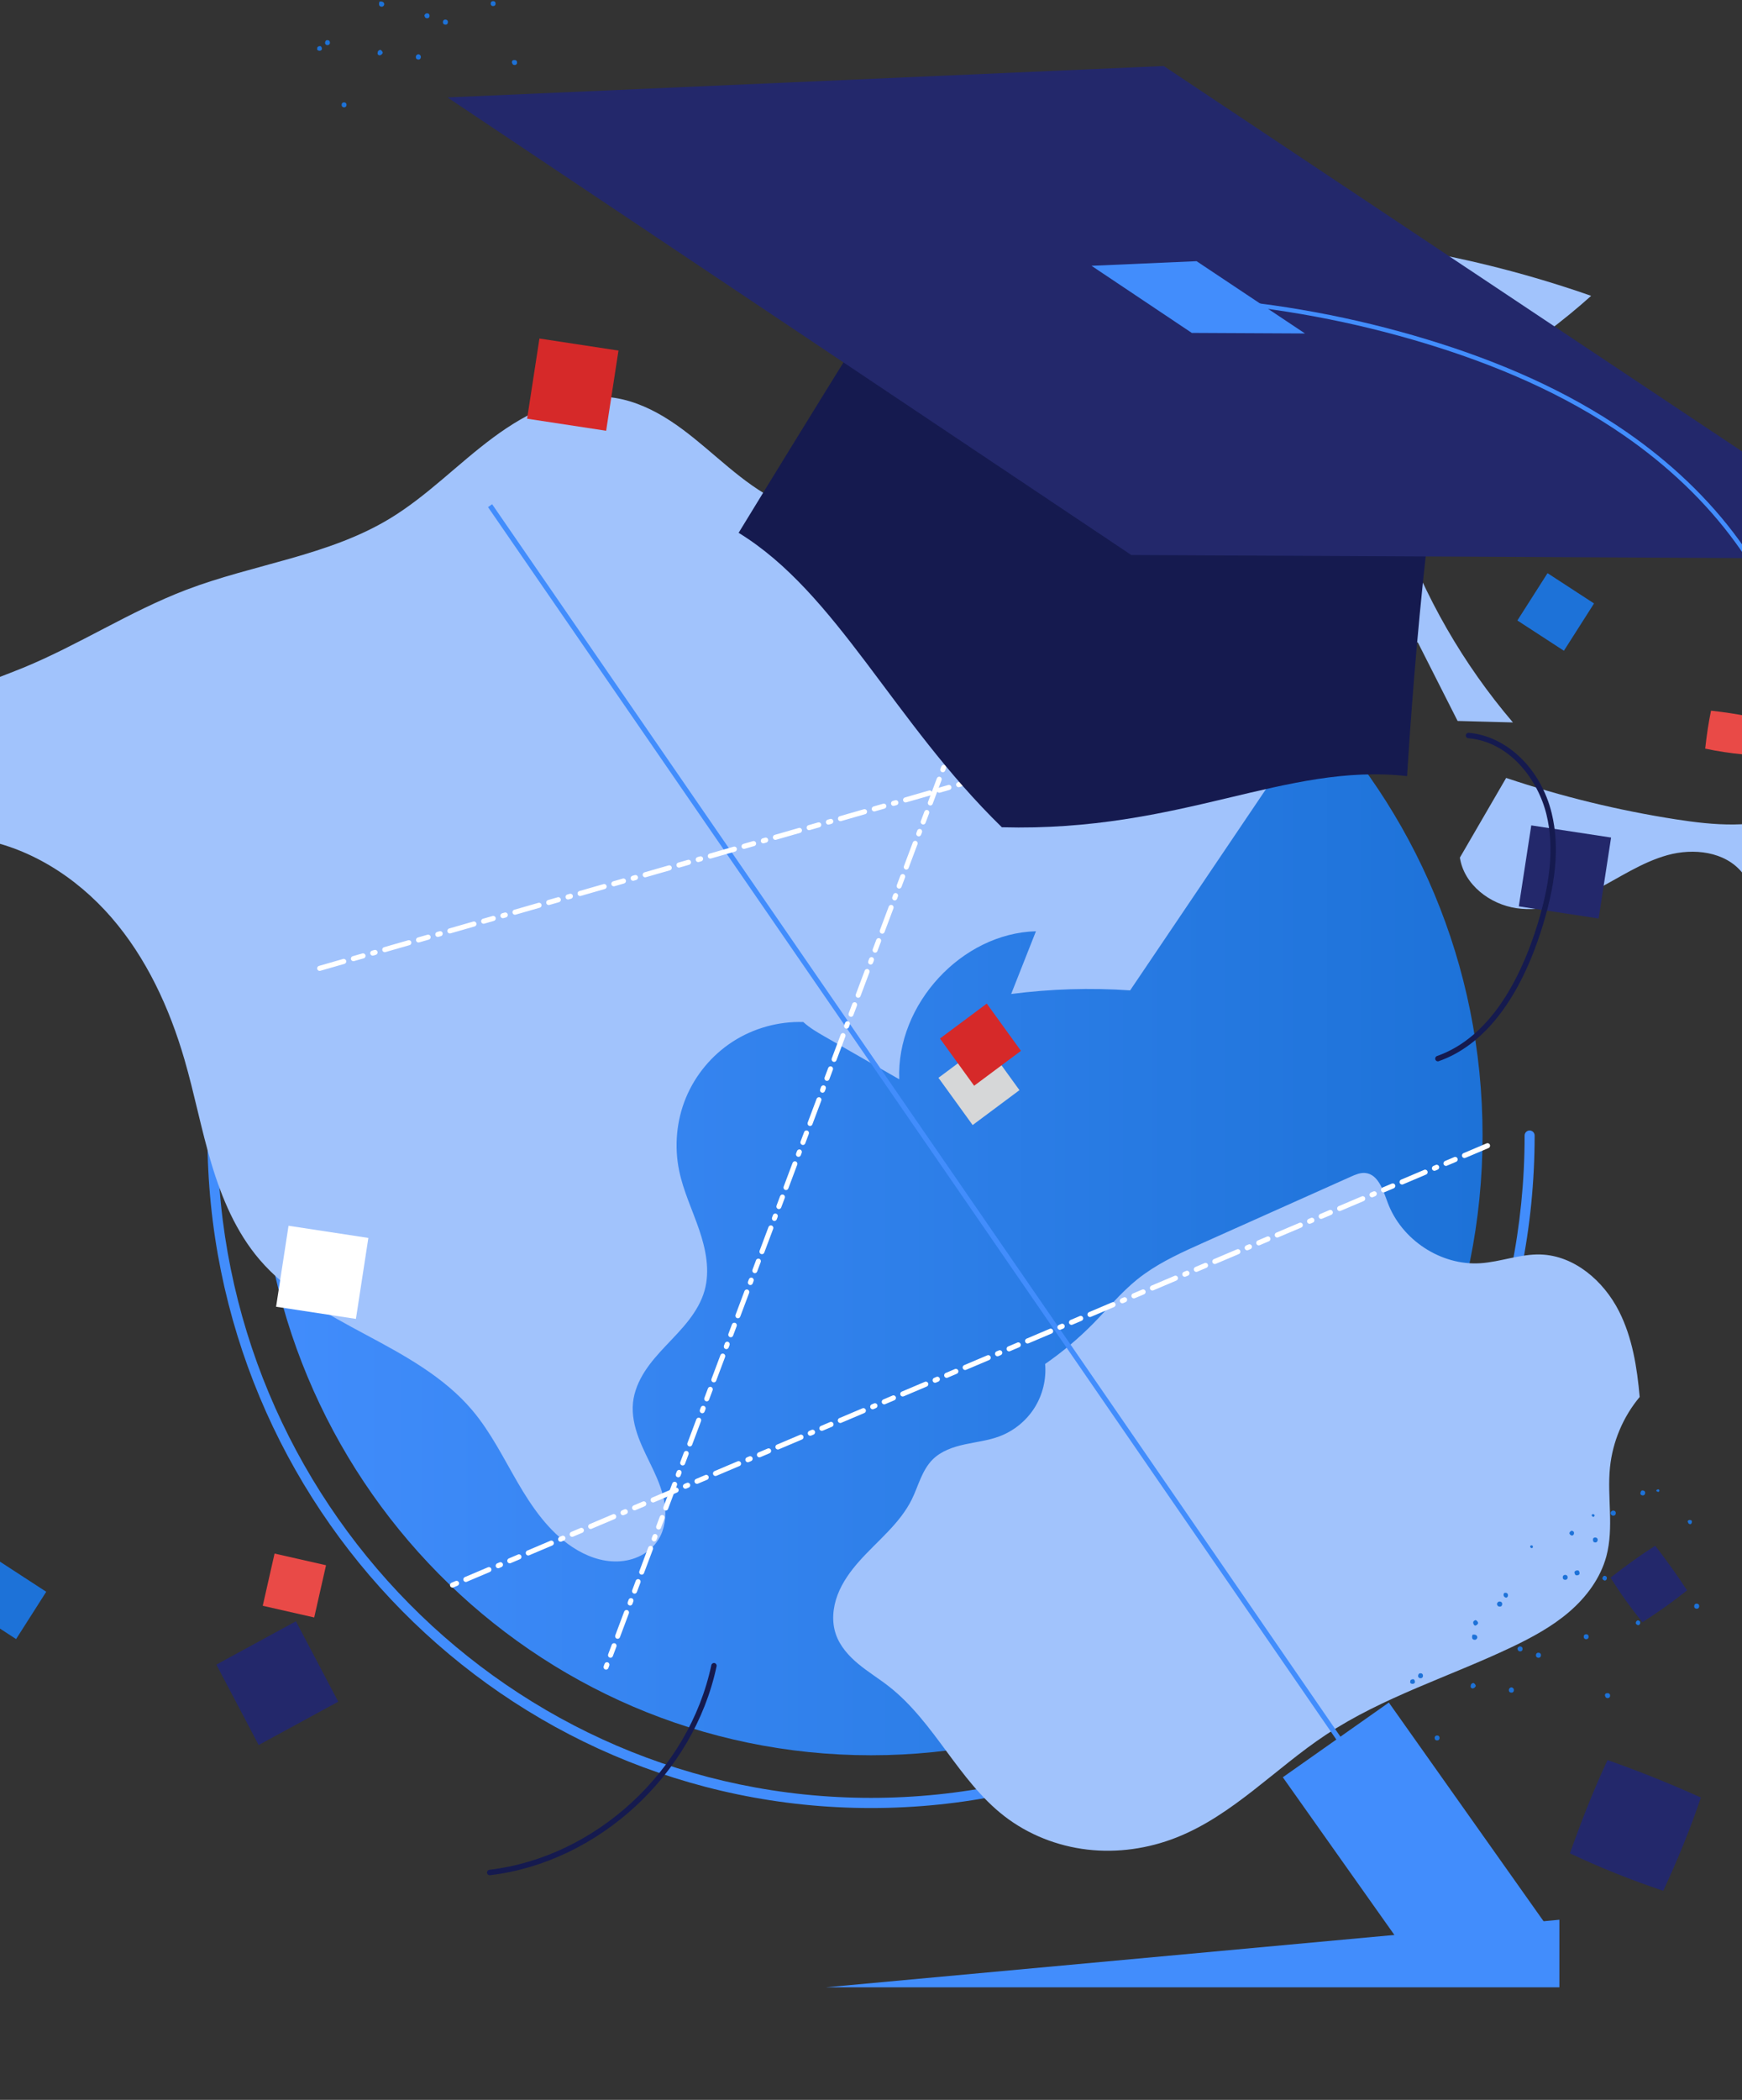 <svg width="390" height="470" viewBox="0 0 390 470" fill="none" xmlns="http://www.w3.org/2000/svg">
<rect x="0" y="0" width="390" height="470" fill="#333333" stroke="none"/>
<g clip-path="url(#clip0_110_11)">
<mask id="mask0_110_11" style="mask-type:luminance" maskUnits="userSpaceOnUse" x="-29" y="-56" width="518" height="526">
<path d="M489 -56H-29V470H489V-56Z" fill="white"/>
</mask>
<g mask="url(#mask0_110_11)">
<mask id="mask1_110_11" style="mask-type:luminance" maskUnits="userSpaceOnUse" x="-29" y="-56" width="518" height="526">
<path d="M-28.312 -55.163H488.312V469.163H-28.312V-55.163Z" fill="white"/>
</mask>
<g mask="url(#mask1_110_11)">
<path d="M195.007 392.869C270.62 392.869 331.916 330.767 331.916 254.161C331.916 177.555 270.62 115.454 195.007 115.454C119.394 115.454 58.097 177.555 58.097 254.161C58.097 330.767 119.394 392.869 195.007 392.869Z" fill="url(#paint0_linear_110_11)"/>
<path d="M195.007 404.679C113.086 404.679 46.439 337.156 46.439 254.16C46.439 199.846 75.494 149.546 122.268 122.885C122.806 122.578 123.492 122.771 123.796 123.32C124.1 123.866 123.908 124.561 123.368 124.868C77.3 151.127 48.682 200.667 48.682 254.162C48.682 335.905 114.323 402.405 195.007 402.405C275.69 402.405 341.331 335.905 341.331 254.162C341.331 253.535 341.835 253.026 342.454 253.026C343.074 253.026 343.575 253.536 343.575 254.162C343.576 337.157 276.928 404.679 195.007 404.679Z" fill="#428DFC"/>
<path d="M293.36 367.637H283.702V377.421H293.36V367.637Z" fill="#1D72D8"/>
<path d="M166.445 156.135C168.696 149.83 173.857 145.129 178.828 140.706C185.1 135.119 191.373 129.534 197.647 123.949C198.615 123.085 199.636 122.194 200.888 121.878C201.959 121.607 203.083 121.788 204.17 121.977C217.891 124.36 231.415 127.902 244.558 132.552C231.898 143.87 217.183 152.519 202.573 161.09C201.026 161.998 199.448 162.917 197.701 163.291C195.878 163.681 193.989 163.452 192.141 163.223C184.399 162.261 176.66 161.301 168.918 160.339C168.053 160.231 167.103 160.079 166.539 159.407C165.805 158.534 166.06 157.212 166.445 156.135Z" fill="#A1C3FC"/>
<path d="M290.535 115.9L285.819 126.594L275.266 121.815L279.981 111.121L290.535 115.9Z" fill="#A1C3FC"/>
<path d="M349.115 444.805H184.925L349.115 429.684V444.805Z" fill="#428DFC"/>
<path d="M320.386 444.689L287.197 397.793L310.935 381.07L346.032 430.662L320.386 444.689Z" fill="#428DFC"/>
<path d="M-14.175 158.436C-15.503 159.395 -16.755 160.453 -17.892 161.635C-20.924 164.786 -23.106 168.89 -23.352 173.251C-23.476 175.431 -23.111 177.649 -22.213 179.64C-21.314 181.632 -19.875 183.391 -18.05 184.596C-16.266 185.775 -14.171 186.402 -12.066 186.783C-9.962 187.164 -7.823 187.316 -5.706 187.625C6.217 189.368 17.032 196.232 24.917 205.323C32.802 214.415 37.945 225.614 41.303 237.161C43.547 244.877 45.037 252.798 47.348 260.495C49.658 268.193 52.864 275.774 58.081 281.895C64.43 289.344 73.287 294.127 81.925 298.748C90.562 303.369 99.413 308.169 105.729 315.646C109.845 320.517 112.687 326.302 115.891 331.813C119.096 337.324 122.833 342.748 128.151 346.274C131.16 348.268 134.705 349.607 138.314 349.481C140.119 349.418 141.919 348.985 143.517 348.148C145.116 347.31 146.508 346.062 147.448 344.523C148.847 342.232 149.183 339.41 148.823 336.751C148.463 334.093 147.457 331.566 146.322 329.134C145.188 326.703 143.914 324.328 142.976 321.814C142.039 319.3 141.439 316.607 141.716 313.939C141.977 311.436 143.001 309.056 144.365 306.939C145.729 304.822 147.429 302.945 149.159 301.114C150.889 299.283 152.661 297.483 154.201 295.49C155.741 293.497 157.052 291.291 157.735 288.868C158.993 284.407 158.026 279.618 156.529 275.231C155.031 270.844 153.003 266.615 152.06 262.077C150.926 256.627 151.437 250.84 153.568 245.697C155.686 240.584 159.394 236.141 164.049 233.137C168.704 230.133 174.288 228.582 179.829 228.752L179.834 228.746C181.271 230.065 182.992 231.064 184.69 232.036C190.234 235.213 195.778 238.392 201.322 241.569C200.669 224.751 215.321 208.889 231.927 208.438C230.079 213.118 228.23 217.801 226.381 222.48C235.205 221.335 244.14 221.063 253.016 221.669C266.145 202.225 279.274 182.781 292.403 163.336C298.594 154.167 306.463 144.025 317.426 143.786C320.394 149.647 323.361 155.507 326.33 161.368C330.458 161.478 334.586 161.589 338.715 161.698C327.598 148.674 318.891 133.542 313.186 117.321C277.617 115.834 242.049 114.346 206.48 112.859C201.285 112.642 195.679 112.576 190.962 114.425C188.625 114.986 186.196 115.165 183.801 114.956C179.344 114.567 175.085 112.842 171.254 110.536C167.422 108.23 163.978 105.348 160.575 102.449C157.172 99.55 153.783 96.609 150.039 94.166C146.294 91.724 142.151 89.778 137.734 89.069C132.874 88.289 127.846 89.041 123.224 90.73C118.603 92.418 114.358 95.014 110.406 97.94C102.5 103.793 95.622 111.033 87.199 116.116C73.431 124.425 56.798 126.269 41.764 131.99C29.11 136.805 17.662 144.345 5.137 149.484C1.088 151.146 -3.068 152.553 -7.045 154.378C-9.531 155.519 -11.962 156.838 -14.175 158.435V158.436ZM310.802 56.514C310.27 56.886 309.773 57.325 309.29 57.758C303.033 63.362 296.779 68.969 290.524 74.574C285.567 79.013 280.422 83.729 278.19 90.041C277.808 91.119 277.557 92.441 278.293 93.312C278.859 93.983 279.809 94.134 280.674 94.239C288.418 95.176 296.163 96.113 303.907 97.05C305.756 97.274 307.644 97.497 309.466 97.101C311.212 96.723 312.787 95.796 314.332 94.884C328.914 86.267 343.604 77.573 356.228 66.216C343.071 61.607 329.534 58.106 315.807 55.765C314.719 55.58 313.597 55.403 312.526 55.677C311.9 55.837 311.333 56.142 310.802 56.514ZM337.198 174.118C333.744 180.064 330.293 186.007 326.841 191.952C327.762 198.01 333.567 202.427 339.558 203.281C345.548 204.134 351.589 202.086 356.988 199.319C362.384 196.554 367.478 193.017 373.31 191.4C379.142 189.783 386.173 190.569 390.022 195.296C391.509 197.119 392.465 199.446 394.369 200.812C397.884 203.335 402.831 201.441 406.242 198.775C409.651 196.109 412.741 192.611 416.951 191.698C420.467 193.616 421.815 198.108 421.77 202.153C421.724 206.198 420.63 210.19 420.733 214.235C420.919 221.531 425.33 228.56 431.771 231.822C432.908 220.844 435.625 210.038 439.806 199.845C428.74 197.735 420.709 185.34 423.202 174.216C415.298 172.489 408.291 179.127 400.801 182.212C392.786 185.515 383.744 184.719 375.189 183.388C362.3 181.382 349.576 178.276 337.198 174.118ZM256.242 285.12C255.661 285.533 255.092 285.964 254.537 286.414C250.984 289.288 248.059 292.865 244.856 296.135C241.53 299.528 237.879 302.589 233.984 305.29C234.281 308.693 233.437 312.187 231.616 315.081C229.796 317.975 227.011 320.254 223.81 321.468C221.304 322.419 218.607 322.719 215.988 323.29C213.37 323.861 210.71 324.77 208.811 326.659C207.605 327.859 206.78 329.383 206.101 330.942C205.422 332.5 204.871 334.115 204.116 335.638C201.432 341.052 196.431 344.879 192.409 349.392C190.398 351.649 188.592 354.143 187.52 356.967C186.447 359.791 186.154 362.984 187.15 365.836C188.078 368.496 190.044 370.68 192.22 372.476C194.397 374.271 196.819 375.746 199.039 377.487C204.143 381.489 208.052 386.775 211.903 391.988C215.755 397.201 219.679 402.48 224.802 406.457C230.153 410.611 236.691 413.192 243.425 413.977C250.159 414.763 257.071 413.771 263.375 411.281C276.012 406.29 285.524 395.787 296.845 388.284C309.632 379.811 324.567 375.272 338.419 368.673C342.99 366.497 347.487 364.064 351.323 360.765C355.158 357.466 358.318 353.223 359.63 348.343C360.494 345.13 360.537 341.757 360.438 338.431C360.339 335.105 360.106 331.766 360.442 328.456C361.027 322.694 363.375 317.12 367.094 312.674C366.504 306.052 365.458 299.414 362.483 293.525C359.034 286.696 352.445 281.007 344.879 280.783C340.334 280.651 335.941 282.449 331.401 282.743C322.6 283.31 313.759 277.512 310.666 269.145C309.652 266.399 308.571 262.853 305.693 262.547C304.557 262.426 303.45 262.905 302.405 263.375C291.422 268.289 280.44 273.206 269.459 278.12C264.904 280.159 260.3 282.225 256.242 285.12Z" fill="#A1C3FC"/>
<path d="M328.473 431.91L109.257 113.505L110.177 112.855L329.392 431.26L328.473 431.91Z" fill="#428DFC"/>
<path d="M71.563 217.308C71.319 217.308 71.093 217.144 71.023 216.893C70.938 216.59 71.112 216.278 71.41 216.192L76.808 214.64C77.107 214.554 77.416 214.729 77.502 215.03C77.585 215.334 77.413 215.647 77.115 215.734L71.718 217.285C71.665 217.303 71.614 217.308 71.563 217.308ZM79.12 215.137C78.876 215.137 78.651 214.974 78.582 214.722C78.497 214.419 78.671 214.105 78.969 214.02L81.127 213.401C81.428 213.315 81.737 213.49 81.821 213.793C81.904 214.095 81.732 214.409 81.433 214.494L79.275 215.114C79.223 215.13 79.172 215.137 79.12 215.137ZM83.439 213.895C83.195 213.895 82.97 213.732 82.901 213.481C82.816 213.179 82.989 212.864 83.286 212.778L83.826 212.623C84.128 212.538 84.434 212.713 84.52 213.014C84.605 213.316 84.431 213.631 84.133 213.717L83.595 213.872C83.542 213.888 83.49 213.895 83.439 213.895ZM86.139 213.12C85.895 213.12 85.67 212.956 85.6 212.705C85.516 212.402 85.689 212.089 85.987 212.003L91.385 210.453C91.682 210.365 91.994 210.541 92.078 210.844C92.162 211.147 91.99 211.461 91.691 211.546L86.292 213.096C86.239 213.113 86.189 213.12 86.139 213.12ZM93.695 210.949C93.452 210.949 93.226 210.786 93.157 210.534C93.072 210.231 93.246 209.918 93.544 209.833L95.703 209.212C96.004 209.126 96.311 209.301 96.395 209.604C96.479 209.906 96.306 210.22 96.008 210.305L93.849 210.926C93.797 210.94 93.747 210.949 93.695 210.949ZM98.013 209.707C97.769 209.707 97.544 209.544 97.475 209.292C97.392 208.99 97.565 208.676 97.863 208.591L98.402 208.436C98.697 208.35 99.01 208.525 99.094 208.828C99.178 209.132 99.007 209.445 98.708 209.531L98.168 209.685C98.116 209.7 98.063 209.707 98.013 209.707ZM100.713 208.931C100.469 208.931 100.243 208.767 100.173 208.516C100.089 208.213 100.262 207.901 100.561 207.815L105.959 206.263C106.258 206.176 106.568 206.352 106.652 206.653C106.737 206.957 106.563 207.27 106.265 207.357L100.867 208.908C100.815 208.924 100.763 208.931 100.713 208.931ZM108.27 206.758C108.026 206.758 107.801 206.596 107.732 206.345C107.649 206.041 107.82 205.728 108.118 205.641L110.276 205.022C110.58 204.936 110.885 205.112 110.97 205.411C111.056 205.715 110.882 206.028 110.585 206.115L108.426 206.736C108.372 206.751 108.321 206.758 108.27 206.758ZM112.588 205.517C112.344 205.517 112.118 205.355 112.049 205.103C111.964 204.799 112.138 204.486 112.436 204.401L112.976 204.247C113.274 204.16 113.585 204.336 113.669 204.639C113.754 204.943 113.58 205.255 113.282 205.34L112.742 205.495C112.69 205.509 112.64 205.517 112.588 205.517ZM115.287 204.742C115.043 204.742 114.818 204.578 114.749 204.326C114.663 204.024 114.837 203.71 115.135 203.625L120.533 202.073C120.833 201.986 121.141 202.163 121.227 202.464C121.31 202.768 121.138 203.08 120.839 203.166L115.443 204.718C115.39 204.734 115.338 204.742 115.287 204.742ZM122.846 202.569C122.602 202.569 122.376 202.407 122.306 202.156C122.221 201.852 122.395 201.54 122.692 201.453L124.851 200.833C125.153 200.747 125.46 200.924 125.545 201.224C125.63 201.527 125.456 201.839 125.158 201.926L122.999 202.548C122.947 202.564 122.896 202.569 122.846 202.569ZM127.162 201.327C126.919 201.327 126.694 201.165 126.624 200.914C126.538 200.61 126.711 200.298 127.009 200.212L127.549 200.056C127.848 199.968 128.158 200.146 128.242 200.448C128.327 200.749 128.153 201.064 127.856 201.149L127.317 201.306C127.265 201.321 127.214 201.327 127.162 201.327ZM129.861 200.553C129.617 200.553 129.394 200.389 129.324 200.137C129.24 199.835 129.413 199.522 129.711 199.437L135.109 197.887C135.403 197.799 135.717 197.975 135.801 198.278C135.885 198.581 135.712 198.893 135.414 198.978L130.016 200.53C129.964 200.546 129.913 200.553 129.861 200.553ZM137.419 198.381C137.175 198.381 136.95 198.218 136.881 197.966C136.797 197.663 136.969 197.35 137.268 197.264L139.427 196.645C139.728 196.558 140.036 196.735 140.119 197.036C140.204 197.339 140.03 197.652 139.732 197.738L137.574 198.358C137.522 198.375 137.469 198.381 137.419 198.381ZM141.737 197.14C141.493 197.14 141.269 196.978 141.199 196.727C141.115 196.424 141.288 196.11 141.586 196.024L142.124 195.869C142.425 195.781 142.733 195.958 142.818 196.26C142.904 196.561 142.73 196.877 142.432 196.962L141.893 197.118C141.839 197.133 141.787 197.14 141.737 197.14ZM144.437 196.366C144.193 196.366 143.968 196.202 143.898 195.95C143.813 195.648 143.986 195.334 144.286 195.249L149.682 193.697C149.983 193.61 150.291 193.785 150.376 194.087C150.461 194.391 150.287 194.704 149.988 194.791L144.592 196.342C144.538 196.358 144.488 196.366 144.437 196.366ZM151.994 194.191C151.75 194.191 151.526 194.027 151.456 193.777C151.372 193.474 151.544 193.162 151.841 193.075L154.001 192.453C154.303 192.368 154.609 192.545 154.695 192.845C154.779 193.149 154.606 193.461 154.309 193.547L152.15 194.168C152.096 194.185 152.045 194.191 151.994 194.191ZM156.313 192.95C156.069 192.95 155.844 192.787 155.775 192.535C155.69 192.232 155.863 191.92 156.161 191.835L156.701 191.68C156.995 191.592 157.309 191.769 157.394 192.072C157.477 192.374 157.305 192.689 157.006 192.773L156.467 192.928C156.415 192.944 156.363 192.95 156.313 192.95ZM159.012 192.174C158.768 192.174 158.543 192.011 158.474 191.759C158.39 191.457 158.563 191.144 158.86 191.058L164.259 189.506C164.554 189.418 164.867 189.595 164.952 189.898C165.035 190.2 164.863 190.515 164.564 190.6L159.165 192.152C159.113 192.168 159.062 192.174 159.012 192.174ZM166.568 190.003C166.324 190.003 166.1 189.839 166.031 189.588C165.946 189.285 166.118 188.972 166.417 188.886L168.576 188.265C168.871 188.176 169.184 188.354 169.268 188.657C169.353 188.961 169.179 189.274 168.881 189.36L166.723 189.979C166.671 189.995 166.62 190.003 166.568 190.003ZM170.886 188.761C170.642 188.761 170.418 188.598 170.348 188.348C170.264 188.044 170.437 187.731 170.735 187.644L171.274 187.49C171.574 187.402 171.883 187.579 171.967 187.88C172.053 188.182 171.878 188.496 171.581 188.583L171.042 188.737C170.989 188.754 170.938 188.761 170.886 188.761ZM173.585 187.984C173.341 187.984 173.117 187.822 173.047 187.57C172.964 187.267 173.135 186.953 173.435 186.868L178.833 185.317C179.126 185.228 179.442 185.407 179.525 185.71C179.61 186.013 179.436 186.326 179.138 186.411L173.74 187.962C173.689 187.979 173.636 187.984 173.585 187.984ZM181.143 185.814C180.899 185.814 180.675 185.65 180.605 185.399C180.522 185.096 180.693 184.783 180.991 184.698L183.151 184.076C183.447 183.992 183.759 184.166 183.844 184.47C183.928 184.773 183.755 185.085 183.455 185.171L181.298 185.791C181.245 185.807 181.194 185.814 181.143 185.814ZM185.462 184.572C185.218 184.572 184.993 184.408 184.923 184.159C184.837 183.855 185.011 183.543 185.309 183.456L185.848 183.301C186.151 183.213 186.456 183.392 186.542 183.692C186.626 183.995 186.453 184.307 186.155 184.394L185.617 184.55C185.564 184.567 185.513 184.572 185.462 184.572ZM188.161 183.796C187.917 183.796 187.692 183.634 187.623 183.382C187.537 183.079 187.711 182.767 188.009 182.681L193.407 181.129C193.707 181.04 194.016 181.218 194.102 181.52C194.185 181.822 194.013 182.137 193.713 182.223L188.317 183.775C188.263 183.791 188.211 183.796 188.161 183.796ZM195.72 181.626C195.476 181.626 195.25 181.462 195.18 181.213C195.094 180.909 195.269 180.595 195.566 180.509L197.725 179.888C198.027 179.803 198.333 179.978 198.419 180.279C198.504 180.582 198.329 180.896 198.032 180.983L195.874 181.602C195.821 181.618 195.77 181.626 195.72 181.626ZM200.035 180.384C199.791 180.384 199.566 180.221 199.497 179.969C199.413 179.666 199.585 179.352 199.884 179.267L200.424 179.114C200.722 179.029 201.033 179.203 201.116 179.505C201.201 179.808 201.027 180.122 200.729 180.207L200.19 180.36C200.139 180.376 200.088 180.384 200.035 180.384ZM202.735 179.608C202.491 179.608 202.268 179.446 202.197 179.194C202.114 178.891 202.285 178.578 202.585 178.492L207.982 176.94C208.28 176.851 208.591 177.03 208.676 177.332C208.762 177.634 208.587 177.948 208.29 178.033L202.893 179.586C202.838 179.601 202.786 179.608 202.735 179.608ZM210.292 177.436C210.048 177.436 209.822 177.272 209.753 177.02C209.67 176.718 209.842 176.405 210.141 176.32L212.299 175.698C212.595 175.613 212.909 175.788 212.992 176.091C213.077 176.394 212.903 176.707 212.605 176.791L210.447 177.413C210.396 177.429 210.343 177.436 210.292 177.436ZM214.612 176.194C214.367 176.194 214.143 176.031 214.074 175.779C213.99 175.477 214.161 175.163 214.461 175.078L215.001 174.924C215.297 174.838 215.609 175.014 215.693 175.316C215.777 175.619 215.604 175.931 215.306 176.017L214.767 176.171C214.713 176.187 214.661 176.194 214.612 176.194ZM217.31 175.417C217.066 175.417 216.841 175.254 216.772 175.004C216.687 174.701 216.86 174.389 217.158 174.302L222.555 172.75C222.854 172.661 223.165 172.839 223.25 173.141C223.335 173.444 223.162 173.759 222.862 173.843L217.466 175.395C217.412 175.413 217.361 175.417 217.31 175.417ZM224.867 173.248C224.623 173.248 224.398 173.084 224.329 172.833C224.244 172.531 224.417 172.217 224.715 172.131L226.874 171.51C227.176 171.423 227.482 171.6 227.568 171.901C227.652 172.203 227.479 172.518 227.181 172.603L225.024 173.224C224.97 173.24 224.92 173.248 224.867 173.248ZM229.186 172.006C228.942 172.006 228.717 171.842 228.648 171.591C228.562 171.289 228.736 170.975 229.033 170.889L229.573 170.734C229.871 170.649 230.181 170.823 230.267 171.125C230.352 171.428 230.178 171.741 229.88 171.828L229.341 171.982C229.289 171.998 229.237 172.006 229.186 172.006ZM231.884 171.23C231.641 171.23 231.417 171.067 231.347 170.816C231.263 170.513 231.435 170.199 231.733 170.114L237.132 168.563C237.435 168.477 237.741 168.653 237.826 168.955C237.909 169.257 237.736 169.572 237.438 169.656L232.039 171.207C231.987 171.224 231.936 171.23 231.884 171.23ZM239.442 169.057C239.198 169.057 238.972 168.894 238.903 168.642C238.819 168.34 238.992 168.027 239.291 167.941L241.45 167.32C241.746 167.233 242.059 167.409 242.142 167.713C242.227 168.016 242.053 168.329 241.755 168.413L239.597 169.035C239.545 169.052 239.493 169.057 239.442 169.057ZM243.76 167.817C243.516 167.817 243.292 167.654 243.222 167.402C243.139 167.1 243.31 166.786 243.61 166.701L244.15 166.546C244.444 166.46 244.758 166.635 244.842 166.939C244.926 167.242 244.753 167.555 244.454 167.64L243.915 167.794C243.862 167.81 243.811 167.817 243.76 167.817ZM246.46 167.041C246.216 167.041 245.991 166.878 245.922 166.628C245.838 166.325 246.01 166.013 246.309 165.926L251.705 164.374C252.005 164.289 252.314 164.463 252.399 164.765C252.485 165.068 252.312 165.383 252.013 165.467L246.616 167.019C246.563 167.036 246.51 167.041 246.46 167.041ZM254.017 164.871C253.773 164.871 253.548 164.707 253.478 164.456C253.394 164.154 253.567 163.84 253.865 163.753L256.024 163.133C256.326 163.046 256.632 163.223 256.718 163.523C256.803 163.826 256.629 164.141 256.332 164.226L254.173 164.847C254.118 164.862 254.068 164.871 254.017 164.871ZM258.335 163.628C258.091 163.628 257.866 163.464 257.797 163.212C257.712 162.91 257.885 162.597 258.183 162.511L258.723 162.357C259.019 162.271 259.331 162.445 259.416 162.749C259.5 163.052 259.327 163.365 259.028 163.451L258.489 163.604C258.438 163.621 258.387 163.628 258.335 163.628ZM261.034 162.851C260.79 162.851 260.565 162.688 260.496 162.437C260.412 162.134 260.584 161.819 260.882 161.735L266.281 160.183C266.578 160.097 266.889 160.273 266.974 160.575C267.057 160.878 266.886 161.19 266.587 161.276L261.188 162.828C261.137 162.844 261.085 162.851 261.034 162.851ZM268.592 160.678C268.349 160.678 268.123 160.516 268.054 160.264C267.969 159.961 268.143 159.649 268.441 159.563L270.6 158.943C270.894 158.856 271.209 159.033 271.293 159.335C271.377 159.639 271.203 159.952 270.905 160.036L268.746 160.657C268.694 160.673 268.643 160.678 268.592 160.678ZM272.91 159.44C272.666 159.44 272.443 159.276 272.373 159.025C272.288 158.723 272.46 158.41 272.758 158.323L273.298 158.168C273.597 158.082 273.907 158.258 273.993 158.56C274.077 158.862 273.903 159.175 273.605 159.262L273.066 159.417C273.012 159.433 272.96 159.44 272.91 159.44ZM275.608 158.662C275.364 158.662 275.14 158.5 275.071 158.248C274.987 157.946 275.158 157.631 275.458 157.547L280.854 155.996C281.151 155.909 281.465 156.085 281.548 156.387C281.633 156.69 281.459 157.004 281.161 157.089L275.764 158.64C275.711 158.657 275.659 158.662 275.608 158.662ZM283.166 156.49C282.922 156.49 282.697 156.328 282.627 156.077C282.544 155.774 282.716 155.461 283.013 155.374L285.173 154.754C285.475 154.666 285.781 154.844 285.867 155.144C285.951 155.447 285.778 155.761 285.481 155.847L283.321 156.467C283.268 156.484 283.217 156.49 283.166 156.49ZM287.486 155.248C287.242 155.248 287.016 155.086 286.947 154.834C286.862 154.531 287.036 154.219 287.335 154.133L287.875 153.979C288.172 153.892 288.482 154.068 288.567 154.371C288.652 154.673 288.478 154.987 288.18 155.073L287.641 155.226C287.588 155.243 287.536 155.248 287.486 155.248ZM290.183 154.474C289.939 154.474 289.714 154.312 289.645 154.061C289.559 153.758 289.733 153.443 290.03 153.358L290.228 153.301C290.531 153.217 290.837 153.39 290.923 153.692C291.008 153.994 290.835 154.309 290.537 154.395L290.339 154.451C290.286 154.466 290.235 154.474 290.183 154.474Z" fill="white"/>
<path d="M135.682 373.704C135.616 373.704 135.548 373.692 135.482 373.665C135.193 373.554 135.048 373.226 135.157 372.933L135.356 372.401C135.466 372.108 135.789 371.961 136.079 372.072C136.368 372.182 136.513 372.511 136.405 372.804L136.205 373.335C136.122 373.563 135.908 373.704 135.682 373.704ZM136.68 371.047C136.614 371.047 136.546 371.035 136.481 371.007C136.191 370.897 136.045 370.567 136.153 370.274L136.952 368.147C137.062 367.854 137.386 367.709 137.675 367.818C137.965 367.929 138.111 368.259 138.002 368.552L137.203 370.678C137.118 370.907 136.905 371.047 136.68 371.047ZM138.273 366.796C138.208 366.796 138.14 366.783 138.074 366.757C137.785 366.646 137.64 366.317 137.749 366.023L139.743 360.71C139.852 360.418 140.177 360.271 140.466 360.381C140.755 360.491 140.9 360.821 140.792 361.115L138.798 366.427C138.714 366.656 138.501 366.796 138.273 366.796ZM141.067 359.356C141.001 359.356 140.933 359.344 140.867 359.317C140.577 359.206 140.432 358.877 140.54 358.584L140.741 358.054C140.85 357.761 141.175 357.614 141.464 357.724C141.754 357.836 141.899 358.164 141.79 358.457L141.59 358.988C141.506 359.216 141.293 359.356 141.067 359.356ZM142.065 356.699C141.999 356.699 141.93 356.687 141.864 356.66C141.575 356.548 141.429 356.221 141.538 355.928L142.336 353.802C142.445 353.509 142.769 353.362 143.059 353.472C143.348 353.583 143.494 353.913 143.386 354.206L142.587 356.33C142.504 356.559 142.291 356.699 142.065 356.699ZM143.66 352.448C143.594 352.448 143.526 352.437 143.461 352.41C143.171 352.3 143.027 351.97 143.135 351.677L145.128 346.363C145.238 346.07 145.563 345.924 145.852 346.034C146.142 346.145 146.287 346.475 146.178 346.768L144.183 352.08C144.099 352.308 143.886 352.448 143.66 352.448ZM146.453 345.01C146.386 345.01 146.318 344.999 146.252 344.973C145.963 344.862 145.817 344.532 145.926 344.238L146.125 343.707C146.235 343.414 146.559 343.265 146.849 343.378C147.138 343.489 147.283 343.817 147.175 344.111L146.975 344.643C146.892 344.871 146.679 345.01 146.453 345.01ZM147.448 342.353C147.382 342.353 147.314 342.341 147.249 342.314C146.959 342.203 146.814 341.876 146.922 341.582L147.721 339.455C147.831 339.162 148.155 339.013 148.444 339.125C148.734 339.237 148.88 339.565 148.771 339.858L147.972 341.984C147.888 342.213 147.674 342.353 147.448 342.353ZM149.043 338.102C148.978 338.102 148.91 338.091 148.844 338.064C148.555 337.953 148.41 337.624 148.519 337.331L150.512 332.019C150.621 331.726 150.946 331.578 151.236 331.689C151.525 331.801 151.67 332.129 151.562 332.422L149.567 337.734C149.483 337.962 149.271 338.102 149.043 338.102ZM151.837 330.664C151.771 330.664 151.703 330.652 151.638 330.625C151.348 330.514 151.203 330.185 151.311 329.892L151.512 329.362C151.621 329.069 151.946 328.921 152.234 329.032C152.524 329.143 152.67 329.472 152.561 329.765L152.361 330.297C152.276 330.524 152.062 330.664 151.837 330.664ZM152.833 328.007C152.768 328.007 152.699 327.995 152.633 327.969C152.344 327.858 152.199 327.528 152.308 327.236L153.106 325.111C153.216 324.817 153.54 324.67 153.829 324.781C154.118 324.893 154.263 325.219 154.155 325.513L153.357 327.639C153.274 327.868 153.06 328.007 152.833 328.007ZM154.43 323.755C154.364 323.755 154.297 323.743 154.231 323.716C153.941 323.604 153.797 323.275 153.905 322.983L155.898 317.671C156.008 317.378 156.332 317.229 156.622 317.341C156.912 317.452 157.057 317.781 156.948 318.074L154.953 323.387C154.869 323.616 154.656 323.755 154.43 323.755ZM157.221 316.317C157.155 316.317 157.087 316.305 157.021 316.278C156.732 316.167 156.587 315.839 156.696 315.546L156.895 315.014C157.005 314.721 157.328 314.574 157.619 314.685C157.908 314.795 158.053 315.124 157.945 315.417L157.745 315.948C157.662 316.177 157.447 316.317 157.221 316.317ZM158.219 313.661C158.153 313.661 158.085 313.649 158.02 313.622C157.73 313.511 157.586 313.181 157.694 312.888L158.493 310.763C158.602 310.469 158.925 310.323 159.216 310.434C159.505 310.544 159.65 310.874 159.541 311.167L158.742 313.292C158.657 313.52 158.445 313.661 158.219 313.661ZM159.815 309.41C159.748 309.41 159.68 309.397 159.614 309.371C159.325 309.26 159.179 308.931 159.288 308.638L161.282 303.325C161.391 303.032 161.715 302.884 162.005 302.996C162.294 303.106 162.44 303.435 162.332 303.729L160.337 309.041C160.254 309.27 160.041 309.41 159.815 309.41ZM162.607 301.97C162.541 301.97 162.473 301.958 162.408 301.931C162.118 301.82 161.973 301.491 162.081 301.198L162.282 300.667C162.391 300.374 162.714 300.226 163.004 300.337C163.294 300.448 163.439 300.777 163.33 301.07L163.13 301.601C163.045 301.83 162.832 301.97 162.607 301.97ZM163.604 299.314C163.538 299.314 163.469 299.303 163.403 299.275C163.114 299.165 162.969 298.835 163.078 298.542L163.876 296.416C163.987 296.123 164.309 295.975 164.599 296.086C164.888 296.198 165.033 296.527 164.925 296.82L164.127 298.946C164.043 299.175 163.83 299.314 163.604 299.314ZM165.2 295.062C165.134 295.062 165.067 295.05 165.001 295.023C164.711 294.913 164.566 294.584 164.674 294.291L166.668 288.977C166.778 288.683 167.102 288.537 167.391 288.647C167.681 288.758 167.827 289.088 167.718 289.381L165.723 294.694C165.639 294.925 165.426 295.062 165.2 295.062ZM167.991 287.625C167.925 287.625 167.857 287.613 167.791 287.587C167.502 287.476 167.357 287.146 167.466 286.853L167.665 286.322C167.775 286.028 168.099 285.881 168.389 285.992C168.678 286.104 168.822 286.432 168.714 286.725L168.514 287.257C168.431 287.487 168.217 287.625 167.991 287.625ZM168.989 284.967C168.923 284.967 168.855 284.955 168.79 284.929C168.5 284.816 168.356 284.49 168.464 284.196L169.262 282.07C169.371 281.777 169.696 281.63 169.986 281.74C170.275 281.851 170.42 282.181 170.311 282.474L169.512 284.599C169.427 284.827 169.215 284.967 168.989 284.967ZM170.585 280.716C170.518 280.716 170.45 280.705 170.384 280.678C170.095 280.568 169.95 280.239 170.059 279.945L172.053 274.632C172.163 274.339 172.487 274.191 172.776 274.302C173.065 274.413 173.21 274.743 173.102 275.036L171.108 280.348C171.024 280.577 170.81 280.716 170.585 280.716ZM173.377 273.278C173.311 273.278 173.243 273.266 173.178 273.239C172.888 273.129 172.744 272.799 172.852 272.506L173.051 271.975C173.16 271.682 173.485 271.534 173.775 271.645C174.064 271.756 174.209 272.085 174.101 272.378L173.9 272.91C173.816 273.138 173.604 273.278 173.377 273.278ZM174.375 270.621C174.309 270.621 174.24 270.61 174.174 270.583C173.885 270.472 173.739 270.143 173.848 269.85L174.646 267.724C174.757 267.43 175.079 267.283 175.369 267.394C175.658 267.506 175.804 267.832 175.696 268.126L174.898 270.253C174.813 270.482 174.6 270.621 174.375 270.621ZM175.969 266.371C175.903 266.371 175.835 266.358 175.77 266.332C175.48 266.221 175.336 265.892 175.444 265.598L177.439 260.285C177.548 259.992 177.871 259.845 178.161 259.955C178.451 260.068 178.596 260.394 178.486 260.687L176.493 266.002C176.409 266.232 176.195 266.371 175.969 266.371ZM178.763 258.931C178.697 258.931 178.628 258.919 178.562 258.892C178.273 258.78 178.127 258.452 178.236 258.159L178.435 257.628C178.546 257.335 178.871 257.187 179.16 257.299C179.45 257.409 179.594 257.738 179.485 258.031L179.285 258.562C179.201 258.792 178.988 258.931 178.763 258.931ZM179.758 256.274C179.692 256.274 179.626 256.263 179.56 256.236C179.27 256.125 179.124 255.795 179.232 255.502L180.032 253.377C180.141 253.084 180.465 252.936 180.755 253.048C181.044 253.158 181.19 253.487 181.081 253.78L180.282 255.906C180.199 256.136 179.985 256.274 179.758 256.274ZM181.355 252.025C181.289 252.025 181.22 252.013 181.154 251.986C180.865 251.874 180.72 251.545 180.829 251.253L182.822 245.941C182.932 245.647 183.256 245.5 183.546 245.611C183.835 245.723 183.98 246.051 183.872 246.344L181.878 251.656C181.794 251.884 181.58 252.025 181.355 252.025ZM184.147 244.585C184.081 244.585 184.013 244.573 183.948 244.547C183.658 244.434 183.512 244.108 183.62 243.815L183.821 243.282C183.93 242.989 184.256 242.844 184.545 242.953C184.834 243.065 184.979 243.392 184.871 243.686L184.67 244.217C184.586 244.444 184.374 244.585 184.147 244.585ZM185.144 241.928C185.078 241.928 185.009 241.917 184.943 241.889C184.654 241.779 184.509 241.45 184.618 241.156L185.416 239.03C185.527 238.737 185.849 238.591 186.139 238.7C186.428 238.812 186.573 239.141 186.465 239.434L185.668 241.561C185.583 241.791 185.368 241.928 185.144 241.928ZM186.739 237.678C186.673 237.678 186.606 237.666 186.54 237.639C186.25 237.527 186.106 237.199 186.214 236.906L188.208 231.592C188.317 231.298 188.642 231.151 188.931 231.263C189.221 231.373 189.366 231.703 189.257 231.996L187.262 237.309C187.178 237.539 186.965 237.678 186.739 237.678ZM189.532 230.239C189.466 230.239 189.397 230.227 189.331 230.2C189.042 230.089 188.897 229.76 189.006 229.467L189.205 228.936C189.316 228.642 189.638 228.496 189.929 228.606C190.219 228.717 190.364 229.047 190.255 229.339L190.055 229.87C189.971 230.1 189.756 230.239 189.532 230.239ZM190.528 227.583C190.462 227.583 190.394 227.57 190.329 227.544C190.039 227.433 189.895 227.105 190.003 226.812L190.802 224.686C190.911 224.392 191.234 224.246 191.525 224.356C191.814 224.467 191.959 224.797 191.85 225.09L191.052 227.215C190.97 227.442 190.755 227.583 190.528 227.583ZM192.125 223.331C192.059 223.331 191.99 223.319 191.924 223.293C191.635 223.183 191.49 222.854 191.599 222.56L193.592 217.247C193.702 216.954 194.028 216.808 194.316 216.918C194.605 217.03 194.75 217.358 194.642 217.652L192.647 222.964C192.564 223.19 192.351 223.331 192.125 223.331ZM194.916 215.892C194.85 215.892 194.782 215.882 194.717 215.854C194.427 215.744 194.282 215.414 194.39 215.121L194.591 214.59C194.7 214.297 195.024 214.149 195.313 214.26C195.603 214.371 195.749 214.7 195.641 214.993L195.44 215.525C195.356 215.753 195.142 215.892 194.916 215.892ZM195.914 213.235C195.848 213.235 195.779 213.224 195.713 213.197C195.424 213.086 195.279 212.757 195.388 212.464L196.186 210.338C196.297 210.044 196.62 209.897 196.909 210.008C197.199 210.12 197.343 210.447 197.235 210.74L196.437 212.867C196.352 213.097 196.139 213.235 195.914 213.235ZM197.509 208.985C197.443 208.985 197.376 208.974 197.31 208.947C197.02 208.835 196.875 208.507 196.983 208.214L198.978 202.9C199.087 202.607 199.411 202.461 199.7 202.571C199.99 202.682 200.136 203.01 200.027 203.303L198.032 208.617C197.948 208.846 197.736 208.985 197.509 208.985ZM200.303 201.546C200.237 201.546 200.168 201.534 200.102 201.507C199.813 201.395 199.668 201.068 199.777 200.774L199.976 200.242C200.087 199.95 200.411 199.803 200.7 199.913C200.99 200.026 201.134 200.353 201.025 200.647L200.826 201.178C200.74 201.406 200.526 201.546 200.303 201.546ZM201.298 198.89C201.232 198.89 201.164 198.879 201.099 198.853C200.809 198.74 200.665 198.413 200.773 198.119L201.571 195.994C201.68 195.701 202.005 195.554 202.295 195.664C202.584 195.775 202.729 196.103 202.62 196.396L201.821 198.523C201.739 198.75 201.525 198.89 201.298 198.89ZM202.895 194.639C202.829 194.639 202.761 194.627 202.695 194.6C202.406 194.489 202.26 194.16 202.369 193.867L204.363 188.555C204.474 188.262 204.796 188.113 205.087 188.225C205.377 188.336 205.52 188.664 205.412 188.957L203.419 194.27C203.335 194.499 203.12 194.639 202.895 194.639ZM205.686 187.201C205.62 187.201 205.552 187.188 205.487 187.162C205.197 187.051 205.053 186.722 205.161 186.429L205.361 185.898C205.47 185.604 205.795 185.458 206.084 185.569C206.373 185.679 206.518 186.008 206.41 186.301L206.209 186.832C206.127 187.06 205.913 187.201 205.686 187.201ZM206.685 184.545C206.619 184.545 206.551 184.532 206.484 184.506C206.195 184.395 206.05 184.065 206.158 183.771L206.956 181.645C207.067 181.352 207.392 181.205 207.681 181.316C207.971 181.428 208.114 181.756 208.006 182.05L207.208 184.176C207.122 184.404 206.909 184.545 206.685 184.545ZM208.278 180.293C208.212 180.293 208.144 180.281 208.079 180.255C207.789 180.143 207.645 179.815 207.753 179.521L209.748 174.208C209.857 173.915 210.18 173.766 210.47 173.878C210.76 173.988 210.905 174.318 210.795 174.611L208.802 179.925C208.718 180.152 208.505 180.293 208.278 180.293ZM211.073 172.854C211.007 172.854 210.938 172.843 210.872 172.816C210.583 172.705 210.437 172.375 210.546 172.083L210.745 171.551C210.856 171.258 211.181 171.11 211.47 171.221C211.76 171.332 211.904 171.662 211.795 171.955L211.596 172.485C211.51 172.713 211.297 172.854 211.073 172.854ZM212.068 170.196C212.002 170.196 211.935 170.183 211.869 170.157C211.579 170.047 211.433 169.718 211.541 169.425L212.34 167.299C212.449 167.005 212.773 166.858 213.064 166.969C213.353 167.08 213.498 167.41 213.389 167.703L212.591 169.828C212.509 170.056 212.295 170.196 212.068 170.196ZM213.665 165.944C213.599 165.944 213.53 165.933 213.464 165.907C213.175 165.797 213.03 165.467 213.139 165.173L215.133 159.861C215.244 159.568 215.568 159.42 215.857 159.531C216.147 159.641 216.29 159.971 216.182 160.265L214.189 165.578C214.103 165.808 213.889 165.944 213.665 165.944ZM216.456 158.506C216.39 158.506 216.322 158.495 216.257 158.467C215.967 158.357 215.821 158.027 215.929 157.734L216.13 157.203C216.239 156.91 216.564 156.761 216.854 156.873C217.143 156.984 217.288 157.313 217.18 157.606L216.979 158.138C216.897 158.368 216.683 158.506 216.456 158.506ZM217.454 155.85C217.388 155.85 217.32 155.839 217.253 155.812C216.964 155.701 216.82 155.372 216.928 155.079L217.726 152.953C217.837 152.66 218.16 152.511 218.45 152.623C218.74 152.734 218.884 153.062 218.776 153.355L217.978 155.482C217.892 155.711 217.68 155.85 217.454 155.85ZM219.049 151.6C218.984 151.6 218.916 151.588 218.85 151.561C218.56 151.45 218.416 151.121 218.524 150.828L220.518 145.515C220.627 145.221 220.952 145.075 221.242 145.185C221.531 145.296 221.676 145.625 221.567 145.918L219.573 151.231C219.489 151.459 219.275 151.6 219.049 151.6ZM221.842 144.16C221.776 144.16 221.707 144.148 221.641 144.122C221.352 144.012 221.206 143.682 221.315 143.388L221.514 142.859C221.625 142.565 221.95 142.418 222.239 142.529C222.529 142.639 222.673 142.967 222.564 143.261L222.365 143.793C222.28 144.019 222.068 144.16 221.842 144.16ZM222.837 141.503C222.771 141.503 222.703 141.492 222.638 141.466C222.348 141.354 222.204 141.026 222.312 140.732L223.111 138.607C223.22 138.314 223.544 138.166 223.834 138.277C224.123 138.388 224.269 138.716 224.16 139.009L223.361 141.136C223.279 141.366 223.064 141.503 222.837 141.503ZM224.435 137.253C224.369 137.253 224.3 137.241 224.234 137.214C223.945 137.103 223.8 136.774 223.909 136.481L225.902 131.169C226.013 130.876 226.338 130.727 226.627 130.839C226.917 130.95 227.06 131.279 226.952 131.572L224.958 136.884C224.873 137.114 224.66 137.253 224.435 137.253Z" fill="white"/>
<path d="M101.302 355.349C101.083 355.349 100.874 355.218 100.784 355C100.664 354.71 100.8 354.377 101.086 354.257L102.001 353.868C102.288 353.746 102.616 353.882 102.734 354.172C102.854 354.462 102.719 354.795 102.433 354.915L101.518 355.305C101.448 355.335 101.374 355.349 101.302 355.349ZM104.288 354.081C104.069 354.081 103.861 353.95 103.77 353.732C103.65 353.442 103.785 353.109 104.071 352.989L109.247 350.792C109.535 350.671 109.862 350.809 109.98 351.097C110.1 351.387 109.965 351.721 109.679 351.841L104.503 354.036C104.434 354.068 104.359 354.081 104.288 354.081ZM111.534 351.007C111.315 351.007 111.107 350.876 111.016 350.659C110.896 350.369 111.031 350.035 111.317 349.915L111.835 349.696C112.123 349.572 112.451 349.711 112.569 350C112.689 350.29 112.553 350.623 112.267 350.743L111.749 350.964C111.679 350.994 111.607 351.007 111.534 351.007ZM114.122 349.908C113.902 349.908 113.694 349.778 113.604 349.56C113.485 349.27 113.62 348.937 113.905 348.816L115.973 347.937C116.261 347.814 116.589 347.951 116.708 348.241C116.827 348.531 116.693 348.865 116.408 348.985L114.339 349.864C114.269 349.894 114.193 349.908 114.122 349.908ZM118.263 348.151C118.043 348.151 117.834 348.02 117.744 347.803C117.623 347.513 117.759 347.179 118.045 347.059L123.221 344.862C123.508 344.742 123.836 344.878 123.954 345.167C124.075 345.457 123.94 345.79 123.654 345.91L118.477 348.106C118.407 348.137 118.334 348.151 118.263 348.151ZM125.506 345.077C125.287 345.077 125.079 344.946 124.989 344.728C124.87 344.438 125.005 344.105 125.292 343.985L125.809 343.764C126.094 343.644 126.425 343.781 126.543 344.07C126.662 344.36 126.526 344.693 126.24 344.813L125.722 345.033C125.652 345.063 125.579 345.077 125.506 345.077ZM128.095 343.977C127.876 343.977 127.668 343.847 127.577 343.629C127.458 343.339 127.593 343.006 127.878 342.885L129.948 342.006C130.235 341.886 130.564 342.021 130.683 342.312C130.802 342.6 130.667 342.934 130.382 343.055L128.312 343.934C128.241 343.964 128.168 343.977 128.095 343.977ZM132.235 342.222C132.015 342.222 131.808 342.091 131.718 341.873C131.597 341.583 131.732 341.25 132.018 341.13L137.193 338.932C137.482 338.811 137.809 338.948 137.927 339.237C138.048 339.527 137.912 339.86 137.626 339.981L132.451 342.175C132.381 342.207 132.308 342.222 132.235 342.222ZM139.48 339.147C139.26 339.147 139.052 339.016 138.962 338.798C138.843 338.508 138.978 338.175 139.265 338.055L139.783 337.834C140.069 337.713 140.397 337.85 140.515 338.14C140.634 338.43 140.501 338.764 140.215 338.884L139.696 339.102C139.627 339.131 139.553 339.147 139.48 339.147ZM142.068 338.048C141.849 338.048 141.641 337.917 141.551 337.699C141.43 337.411 141.566 337.077 141.851 336.956L143.921 336.078C144.21 335.956 144.535 336.094 144.656 336.384C144.775 336.673 144.64 337.006 144.354 337.127L142.286 338.006C142.214 338.035 142.141 338.048 142.068 338.048ZM146.209 336.292C145.99 336.292 145.781 336.161 145.69 335.943C145.571 335.653 145.706 335.32 145.992 335.198L151.167 333.003C151.455 332.879 151.783 333.017 151.901 333.307C152.021 333.596 151.887 333.93 151.6 334.051L146.424 336.245C146.354 336.277 146.282 336.292 146.209 336.292ZM153.454 333.217C153.235 333.217 153.027 333.085 152.936 332.868C152.816 332.579 152.952 332.246 153.238 332.124L153.757 331.904C154.042 331.783 154.371 331.922 154.491 332.211C154.61 332.499 154.475 332.833 154.188 332.954L153.67 333.173C153.599 333.203 153.527 333.217 153.454 333.217ZM156.043 332.117C155.824 332.117 155.614 331.986 155.524 331.768C155.405 331.479 155.541 331.145 155.827 331.024L157.896 330.146C158.185 330.026 158.511 330.162 158.63 330.451C158.751 330.74 158.615 331.073 158.329 331.195L156.26 332.073C156.188 332.104 156.114 332.117 156.043 332.117ZM160.181 330.361C159.962 330.361 159.754 330.231 159.664 330.013C159.542 329.723 159.678 329.39 159.964 329.268L165.142 327.073C165.428 326.951 165.755 327.088 165.874 327.378C165.995 327.668 165.86 328.002 165.573 328.122L160.397 330.317C160.328 330.347 160.256 330.361 160.181 330.361ZM167.428 327.286C167.208 327.286 167 327.154 166.91 326.936C166.791 326.647 166.925 326.315 167.212 326.193L167.729 325.973C168.014 325.853 168.345 325.989 168.463 326.28C168.583 326.569 168.447 326.902 168.161 327.023L167.642 327.242C167.573 327.272 167.5 327.286 167.428 327.286ZM170.014 326.189C169.795 326.189 169.588 326.058 169.497 325.84C169.378 325.55 169.512 325.217 169.798 325.096L171.868 324.217C172.156 324.096 172.484 324.234 172.603 324.522C172.722 324.812 172.587 325.146 172.301 325.267L170.231 326.145C170.161 326.173 170.087 326.189 170.014 326.189ZM174.156 324.431C173.937 324.431 173.727 324.3 173.637 324.082C173.517 323.793 173.653 323.459 173.939 323.339L179.115 321.143C179.405 321.02 179.73 321.159 179.848 321.449C179.969 321.737 179.834 322.072 179.548 322.192L174.372 324.387C174.301 324.418 174.227 324.431 174.156 324.431ZM181.401 321.356C181.182 321.356 180.973 321.225 180.883 321.008C180.764 320.719 180.899 320.387 181.185 320.264L181.703 320.044C181.989 319.923 182.317 320.06 182.436 320.35C182.555 320.639 182.421 320.972 182.133 321.093L181.617 321.313C181.547 321.34 181.474 321.356 181.401 321.356ZM183.988 320.259C183.769 320.259 183.562 320.128 183.472 319.91C183.35 319.62 183.486 319.287 183.772 319.167L185.842 318.287C186.131 318.164 186.456 318.304 186.575 318.593C186.696 318.881 186.56 319.215 186.274 319.336L184.204 320.216C184.133 320.246 184.06 320.259 183.988 320.259ZM188.128 318.5C187.909 318.5 187.701 318.368 187.61 318.15C187.49 317.862 187.625 317.528 187.911 317.407L193.087 315.212C193.374 315.092 193.703 315.229 193.821 315.518C193.941 315.807 193.806 316.14 193.519 316.261L188.344 318.456C188.275 318.487 188.203 318.5 188.128 318.5ZM195.374 315.427C195.155 315.427 194.946 315.294 194.855 315.077C194.735 314.788 194.871 314.456 195.157 314.334L195.675 314.115C195.962 313.993 196.291 314.13 196.409 314.419C196.53 314.708 196.394 315.042 196.108 315.162L195.59 315.382C195.52 315.413 195.448 315.427 195.374 315.427ZM197.962 314.328C197.742 314.328 197.534 314.197 197.444 313.979C197.324 313.689 197.458 313.356 197.746 313.236L199.816 312.356C200.102 312.233 200.431 312.372 200.549 312.662C200.67 312.951 200.535 313.284 200.249 313.405L198.178 314.284C198.109 314.315 198.034 314.328 197.962 314.328ZM202.103 312.572C201.883 312.572 201.675 312.44 201.585 312.222C201.463 311.933 201.599 311.6 201.885 311.479L207.061 309.284C207.349 309.163 207.676 309.3 207.797 309.589C207.916 309.878 207.78 310.211 207.495 310.332L202.32 312.527C202.247 312.555 202.176 312.572 202.103 312.572ZM209.349 309.496C209.128 309.496 208.921 309.364 208.831 309.146C208.711 308.857 208.844 308.524 209.132 308.403L209.649 308.184C209.937 308.061 210.265 308.198 210.383 308.488C210.503 308.778 210.369 309.111 210.082 309.231L209.564 309.451C209.493 309.481 209.42 309.496 209.349 309.496ZM211.935 308.398C211.716 308.398 211.508 308.267 211.417 308.049C211.296 307.759 211.432 307.426 211.718 307.306L213.788 306.426C214.077 306.303 214.404 306.442 214.523 306.732C214.643 307.021 214.507 307.354 214.221 307.475L212.151 308.353C212.08 308.384 212.009 308.398 211.935 308.398ZM216.076 306.642C215.857 306.642 215.647 306.51 215.557 306.292C215.437 306.003 215.571 305.67 215.859 305.549L221.035 303.354C221.323 303.231 221.65 303.369 221.768 303.658C221.888 303.947 221.753 304.281 221.467 304.402L216.291 306.598C216.222 306.628 216.148 306.642 216.076 306.642ZM223.321 303.565C223.101 303.565 222.893 303.434 222.803 303.216C222.682 302.927 222.818 302.594 223.104 302.473L223.62 302.254C223.91 302.131 224.236 302.269 224.355 302.558C224.475 302.847 224.34 303.181 224.053 303.302L223.537 303.522C223.467 303.552 223.395 303.565 223.321 303.565ZM225.908 302.468C225.689 302.468 225.481 302.336 225.391 302.12C225.27 301.83 225.404 301.496 225.691 301.375L227.761 300.497C228.048 300.373 228.377 300.511 228.495 300.801C228.616 301.09 228.48 301.423 228.194 301.544L226.123 302.423C226.054 302.454 225.981 302.468 225.908 302.468ZM230.048 300.711C229.829 300.711 229.622 300.579 229.531 300.361C229.41 300.072 229.545 299.739 229.831 299.618L235.008 297.423C235.296 297.3 235.623 297.437 235.742 297.727C235.862 298.016 235.728 298.349 235.44 298.47L230.264 300.668C230.193 300.697 230.122 300.711 230.048 300.711ZM237.295 297.635C237.076 297.635 236.867 297.504 236.776 297.286C236.656 296.997 236.791 296.664 237.078 296.543L237.596 296.323C237.881 296.199 238.21 296.339 238.329 296.629C238.45 296.917 238.315 297.251 238.029 297.372L237.51 297.592C237.44 297.622 237.367 297.635 237.295 297.635ZM239.883 296.538C239.663 296.538 239.455 296.405 239.365 296.188C239.245 295.899 239.38 295.566 239.666 295.444L241.737 294.566C242.025 294.443 242.351 294.58 242.469 294.869C242.59 295.159 242.456 295.492 242.169 295.613L240.099 296.492C240.029 296.523 239.956 296.538 239.883 296.538ZM244.024 294.781C243.804 294.781 243.595 294.649 243.505 294.431C243.385 294.143 243.52 293.809 243.807 293.688L248.981 291.493C249.268 291.37 249.596 291.508 249.714 291.798C249.836 292.086 249.7 292.42 249.414 292.541L244.24 294.737C244.168 294.765 244.097 294.781 244.024 294.781ZM251.267 291.704C251.048 291.704 250.84 291.573 250.75 291.355C250.63 291.065 250.764 290.732 251.05 290.612L251.569 290.392C251.854 290.269 252.184 290.408 252.303 290.698C252.423 290.987 252.288 291.32 252.001 291.441L251.483 291.661C251.413 291.691 251.341 291.704 251.267 291.704ZM253.856 290.609C253.637 290.609 253.429 290.478 253.338 290.26C253.217 289.97 253.353 289.637 253.639 289.516L255.709 288.638C255.997 288.515 256.325 288.654 256.443 288.943C256.564 289.231 256.428 289.565 256.142 289.686L254.072 290.564C254.002 290.593 253.927 290.609 253.856 290.609ZM257.996 288.85C257.776 288.85 257.568 288.719 257.478 288.502C257.358 288.213 257.493 287.88 257.78 287.758L262.955 285.563C263.242 285.44 263.571 285.578 263.689 285.868C263.809 286.157 263.674 286.49 263.387 286.611L258.212 288.807C258.142 288.836 258.069 288.85 257.996 288.85ZM265.241 285.777C265.021 285.777 264.813 285.646 264.724 285.428C264.603 285.139 264.738 284.806 265.024 284.685L265.541 284.465C265.829 284.341 266.157 284.48 266.275 284.77C266.397 285.059 266.261 285.392 265.975 285.513L265.457 285.732C265.386 285.76 265.314 285.777 265.241 285.777ZM267.828 284.678C267.609 284.678 267.401 284.546 267.311 284.328C267.19 284.039 267.325 283.706 267.612 283.585L269.682 282.707C269.969 282.584 270.298 282.722 270.416 283.012C270.536 283.301 270.401 283.634 270.115 283.755L268.044 284.634C267.974 284.665 267.902 284.678 267.828 284.678ZM271.969 282.92C271.75 282.92 271.542 282.788 271.451 282.571C271.33 282.281 271.466 281.948 271.752 281.828L276.928 279.633C277.217 279.509 277.543 279.647 277.661 279.936C277.782 280.226 277.648 280.559 277.361 280.679L272.185 282.876C272.115 282.905 272.043 282.92 271.969 282.92ZM279.214 279.846C278.995 279.846 278.787 279.715 278.696 279.497C278.576 279.208 278.711 278.876 278.998 278.754L279.515 278.534C279.801 278.411 280.13 278.549 280.248 278.839C280.369 279.128 280.234 279.461 279.948 279.583L279.43 279.801C279.362 279.831 279.289 279.846 279.214 279.846ZM281.802 278.747C281.582 278.747 281.375 278.615 281.285 278.397C281.164 278.108 281.3 277.775 281.586 277.654L283.656 276.777C283.945 276.653 284.27 276.791 284.389 277.08C284.51 277.37 284.374 277.703 284.088 277.823L282.018 278.703C281.948 278.733 281.876 278.747 281.802 278.747ZM285.944 276.99C285.724 276.99 285.516 276.859 285.426 276.641C285.306 276.351 285.439 276.018 285.726 275.898L290.903 273.703C291.189 273.579 291.518 273.717 291.638 274.006C291.758 274.296 291.622 274.629 291.337 274.749L286.161 276.946C286.087 276.975 286.015 276.99 285.944 276.99ZM293.189 273.915C292.969 273.915 292.761 273.784 292.671 273.566C292.549 273.277 292.685 272.943 292.971 272.823L293.49 272.603C293.775 272.48 294.104 272.619 294.223 272.908C294.343 273.197 294.21 273.531 293.922 273.652L293.405 273.87C293.333 273.9 293.262 273.915 293.189 273.915ZM295.777 272.819C295.558 272.819 295.349 272.686 295.258 272.469C295.139 272.18 295.275 271.847 295.56 271.724L297.63 270.847C297.915 270.725 298.243 270.862 298.363 271.151C298.483 271.441 298.348 271.774 298.063 271.897L295.993 272.774C295.922 272.802 295.849 272.819 295.777 272.819ZM299.916 271.059C299.696 271.059 299.488 270.929 299.398 270.711C299.277 270.421 299.413 270.088 299.699 269.968L304.875 267.772C305.163 267.651 305.49 267.787 305.61 268.076C305.729 268.366 305.594 268.699 305.308 268.819L300.133 271.017C300.063 271.046 299.99 271.059 299.916 271.059ZM307.162 267.985C306.943 267.985 306.733 267.855 306.643 267.637C306.523 267.349 306.658 267.014 306.945 266.894L307.463 266.674C307.746 266.551 308.078 266.689 308.196 266.979C308.318 267.268 308.182 267.601 307.896 267.722L307.377 267.942C307.308 267.972 307.234 267.985 307.162 267.985ZM309.748 266.887C309.529 266.887 309.321 266.755 309.231 266.538C309.111 266.249 309.246 265.916 309.531 265.793L311.602 264.916C311.886 264.795 312.216 264.931 312.336 265.22C312.455 265.51 312.32 265.843 312.034 265.965L309.964 266.843C309.895 266.873 309.823 266.887 309.748 266.887ZM313.89 265.128C313.671 265.128 313.463 264.997 313.372 264.779C313.251 264.489 313.387 264.156 313.673 264.036L318.848 261.839C319.137 261.717 319.463 261.854 319.583 262.144C319.703 262.434 319.568 262.767 319.282 262.887L314.107 265.085C314.035 265.115 313.961 265.128 313.89 265.128ZM321.134 262.054C320.915 262.054 320.708 261.924 320.617 261.707C320.497 261.418 320.632 261.083 320.918 260.963L321.436 260.743C321.722 260.62 322.052 260.758 322.17 261.047C322.29 261.336 322.155 261.67 321.868 261.791L321.35 262.011C321.281 262.041 321.208 262.054 321.134 262.054ZM323.723 260.956C323.503 260.956 323.295 260.825 323.205 260.607C323.085 260.317 323.221 259.984 323.506 259.863L325.576 258.984C325.863 258.863 326.19 259.001 326.309 259.289C326.429 259.579 326.294 259.913 326.009 260.034L323.939 260.912C323.868 260.942 323.796 260.956 323.723 260.956ZM327.862 259.2C327.643 259.2 327.435 259.069 327.345 258.852C327.226 258.562 327.36 258.228 327.646 258.107L332.823 255.91C333.109 255.789 333.437 255.927 333.556 256.216C333.676 256.506 333.542 256.839 333.257 256.96L328.08 259.156C328.008 259.185 327.936 259.2 327.862 259.2Z" fill="white"/>
<path d="M342.848 346.51C343.053 346.528 343.166 346.433 343.182 346.227C343.201 346.02 343.109 345.907 342.903 345.887C342.698 345.869 342.587 345.962 342.569 346.17C342.551 346.377 342.755 346.396 342.848 346.51ZM371 333.822C371.093 333.935 371.298 333.954 371.409 333.859C371.521 333.766 371.54 333.56 371.447 333.445C371.355 333.332 371.15 333.313 371.038 333.406C370.721 333.482 370.795 333.803 371 333.822ZM356.385 339.28C356.478 339.393 356.57 339.507 356.775 339.525C356.886 339.43 357 339.336 357.016 339.129C356.924 339.016 356.829 338.902 356.624 338.885C356.308 338.961 356.292 339.167 356.385 339.28ZM359.392 379.682C359.467 380.003 359.764 380.136 360.082 380.06C360.398 379.985 360.528 379.682 360.454 379.361C360.379 379.04 360.082 378.91 359.764 378.986C359.355 378.948 359.206 379.458 359.392 379.682ZM354.584 366.494C354.658 366.816 354.955 366.946 355.273 366.871C355.59 366.795 355.718 366.493 355.644 366.172C355.569 365.851 355.272 365.721 354.954 365.797C354.638 365.872 354.508 366.173 354.584 366.494ZM349.884 353.211C349.958 353.532 350.257 353.664 350.574 353.588C350.892 353.513 351.02 353.211 350.945 352.89C350.87 352.569 350.573 352.439 350.256 352.514C349.941 352.591 349.81 352.892 349.884 353.211ZM329.74 377.916C330.057 377.841 330.279 377.654 330.409 377.351C330.335 377.03 330.15 376.805 329.851 376.673C329.534 376.749 329.314 376.938 329.294 377.144C329.145 377.653 329.33 377.877 329.74 377.916ZM330.268 363.857C330.585 363.782 330.806 363.593 330.936 363.289C330.861 362.968 330.676 362.744 330.378 362.612C330.061 362.687 329.84 362.877 329.82 363.084C329.783 363.501 330.064 363.838 330.268 363.857ZM379.41 359.879C379.596 360.106 380.006 360.144 380.228 359.954C380.452 359.764 380.489 359.35 380.302 359.126C380.116 358.899 379.707 358.86 379.484 359.05C379.261 359.238 379.223 359.654 379.41 359.879ZM370.028 349.408C370.214 349.635 370.623 349.673 370.845 349.483C371.069 349.293 371.106 348.878 370.918 348.655C370.731 348.428 370.324 348.391 370.101 348.581C369.877 348.767 369.841 349.183 370.028 349.408ZM360.736 339.051C360.922 339.276 361.332 339.315 361.554 339.125C361.777 338.936 361.814 338.521 361.627 338.297C361.441 338.071 361.032 338.033 360.81 338.223C360.476 338.505 360.55 338.824 360.736 339.051ZM316.215 376.89C316.42 376.909 316.848 376.74 316.773 376.419C316.791 376.212 316.625 375.779 316.309 375.853C316.104 375.836 315.675 376.004 315.75 376.325C315.621 376.63 315.807 376.853 316.215 376.89ZM366.299 363.488C366.486 363.714 366.782 363.847 367.006 363.657C367.23 363.467 367.248 363.263 367.173 362.941C366.987 362.714 366.69 362.582 366.466 362.772C366.242 362.962 366.113 363.262 366.299 363.488ZM358.831 353.506C359.018 353.733 359.314 353.864 359.538 353.675C359.762 353.485 359.78 353.281 359.705 352.958C359.519 352.732 359.222 352.6 358.998 352.789C358.776 352.978 358.645 353.282 358.831 353.506ZM351.476 343.431C351.663 343.656 351.959 343.789 352.183 343.6C352.407 343.41 352.425 343.205 352.35 342.883C352.164 342.656 351.867 342.524 351.643 342.714C351.308 342.997 351.29 343.205 351.476 343.431ZM339.795 369.221C339.87 369.543 340.168 369.674 340.486 369.598C340.803 369.523 340.931 369.22 340.856 368.899C340.782 368.578 340.484 368.448 340.167 368.524C339.852 368.598 339.609 368.996 339.795 369.221ZM336.644 357.125C336.719 357.446 337.016 357.576 337.221 357.595C337.537 357.52 337.666 357.218 337.592 356.896C337.517 356.575 337.22 356.445 336.903 356.521C336.698 356.501 336.57 356.803 336.644 357.125ZM378.093 341.052C378.391 341.184 378.597 341.202 378.725 340.901C378.855 340.6 378.779 340.28 378.577 340.261C378.278 340.129 377.962 340.206 377.833 340.506C377.834 340.506 377.906 340.828 378.093 341.052ZM367.523 334.654C367.821 334.787 368.137 334.709 368.266 334.408C368.395 334.108 368.322 333.787 368.026 333.655C367.727 333.523 367.411 333.6 367.393 333.806C367.151 334.203 367.224 334.523 367.523 334.654ZM321.21 389.156C321.285 389.477 321.582 389.607 321.899 389.531C322.217 389.456 322.346 389.155 322.271 388.834C322.197 388.513 321.898 388.383 321.581 388.457C321.267 388.532 321.137 388.836 321.21 389.156ZM317.498 375.233C317.573 375.554 317.87 375.684 318.187 375.609C318.505 375.533 318.634 375.232 318.559 374.911C318.485 374.59 318.186 374.459 317.869 374.535C317.665 374.516 317.423 374.911 317.498 375.233ZM369.341 352.481C369.638 352.614 369.955 352.536 370.085 352.235C370.215 351.934 370.139 351.614 369.843 351.482C369.546 351.35 369.228 351.427 369.099 351.727C368.875 351.917 369.043 352.349 369.341 352.481ZM356.891 345.178C357.188 345.31 357.505 345.232 357.634 344.933C357.764 344.631 357.689 344.31 357.393 344.179C357.095 344.047 356.778 344.124 356.649 344.424C356.63 344.631 356.592 345.047 356.891 345.178ZM343.984 370.857C344.17 371.083 344.58 371.122 344.801 370.932C345.025 370.742 345.063 370.328 344.876 370.104C344.69 369.878 344.28 369.84 344.057 370.03C343.834 370.216 343.797 370.63 343.984 370.857ZM335.306 359.405C335.492 359.631 335.902 359.67 336.123 359.48C336.347 359.29 336.385 358.876 336.198 358.652C336.011 358.425 335.602 358.388 335.379 358.577C335.156 358.766 335.027 359.067 335.306 359.405ZM337.926 378.664C338.112 378.889 338.522 378.927 338.743 378.738C338.967 378.548 339.004 378.134 338.817 377.911C338.631 377.684 338.333 377.552 337.999 377.835C337.776 378.024 337.739 378.438 337.926 378.664ZM329.693 366.835C329.88 367.062 330.29 367.1 330.512 366.91C330.735 366.72 330.865 366.42 330.585 366.081C330.398 365.856 329.988 365.819 329.674 365.894C329.545 366.194 329.507 366.611 329.693 366.835ZM352.73 352.532C353.027 352.665 353.344 352.589 353.567 352.399C353.697 352.096 353.622 351.775 353.436 351.551C353.138 351.418 352.821 351.494 352.598 351.684C352.375 351.873 352.544 352.308 352.73 352.532Z" fill="#1D72D8"/>
<path d="M224.294 185.157C264.578 186.248 287.696 170.65 315.021 173.712C315.021 173.712 318.729 108.964 326.387 79.871C316.412 69.124 296.558 65.465 282.224 62.415C259.303 57.543 237.438 47.895 218.4 34.26C201.059 60.749 165.364 119.257 165.364 119.257C187.378 132.748 199.981 161.459 224.294 185.157Z" fill="#151A4F"/>
<path d="M100.187 21.809L253.271 124.223L426.103 125.089L260.541 14.777L100.187 21.809Z" fill="#23286B"/>
<path d="M244.368 59.492L266.819 74.513L292.167 74.641L267.885 58.46L244.368 59.492Z" fill="#428DFC"/>
<path d="M138.465 78.467L120.77 75.771L118.009 93.716L135.703 96.412L138.465 78.467Z" fill="#D62929"/>
<path d="M57.912 390.577L48.44 372.579L66.254 362.879L75.727 380.875L57.912 390.577Z" fill="#23286B"/>
<path d="M58.825 359.411L61.471 347.722L72.992 350.337L70.346 362.026L58.825 359.411Z" fill="#E94A47"/>
<path d="M82.47 277.076L64.598 274.354L61.81 292.476L79.681 295.199L82.47 277.076Z" fill="white"/>
<path d="M10.352 356.275L3.602 366.864L-6.811 360.086L-0.062 349.497L10.352 356.275Z" fill="#1D72D8"/>
<path d="M217.756 251.814L210.104 241.238L220.586 233.425L228.238 244.001L217.756 251.814Z" fill="#D6D7D8"/>
<path d="M218.091 243.017L210.439 232.441L220.92 224.628L228.573 235.204L218.091 243.017Z" fill="#D62929"/>
<path d="M360.691 187.461L342.822 184.738L340.033 202.861L357.902 205.583L360.691 187.461Z" fill="#23286B"/>
<path d="M367.696 363.095C365.075 359.853 362.699 356.527 360.561 353.112C364.003 350.432 367.352 348.01 370.567 345.977C373.087 349.204 375.466 352.53 377.701 355.96C374.605 358.453 371.254 360.823 367.696 363.095Z" fill="#23286B"/>
<path d="M372.373 423.203C365.118 420.78 358.153 417.983 351.476 414.816C354.15 407.289 356.938 400.247 359.898 393.942C366.983 396.44 373.95 399.234 380.794 402.328C378.471 409.228 375.63 416.19 372.373 423.203Z" fill="#23286B"/>
<path d="M356.875 135.066L350.127 145.656L339.711 138.877L346.462 128.287L356.875 135.066Z" fill="#1D72D8"/>
<path d="M109.539 419.715C109.277 419.675 109.064 419.463 109.033 419.182C108.996 418.847 109.234 418.543 109.565 418.505C133.324 415.674 154.222 396.41 159.252 372.698C159.322 372.367 159.648 372.156 159.968 372.228C160.293 372.296 160.499 372.619 160.429 372.949C155.293 397.16 133.957 416.828 109.698 419.718C109.644 419.723 109.59 419.723 109.539 419.715Z" fill="#151A4F"/>
<path d="M321.819 237.542C321.606 237.509 321.416 237.36 321.343 237.138C321.236 236.82 321.403 236.472 321.718 236.363C333.693 232.172 340.265 218.954 343.668 208.601C347.178 197.931 347.989 189.577 346.222 182.302C344.357 174.633 338.076 166.021 328.71 165.236C328.379 165.202 328.134 164.912 328.163 164.575C328.192 164.241 328.485 163.991 328.817 164.019C337.359 164.746 344.995 172.133 347.392 182.004C349.215 189.509 348.395 198.082 344.812 208.98C339.806 224.201 331.955 234.067 322.107 237.515C322.009 237.55 321.912 237.556 321.819 237.542Z" fill="#151A4F"/>
<path d="M390.263 168.852C387.354 168.584 384.52 168.151 381.76 167.557C382.096 164.526 382.517 161.666 383.067 159.065C385.921 159.376 388.754 159.807 391.569 160.361C391.309 163.127 390.861 165.962 390.263 168.852Z" fill="#E94A47"/>
<path d="M98.138 -19.018C98.343 -19 98.456 -19.093 98.472 -19.301C98.49 -19.509 98.399 -19.622 98.193 -19.641C97.988 -19.659 97.876 -19.566 97.859 -19.358C97.841 -19.15 98.044 -19.132 98.138 -19.018ZM126.291 -31.706C126.384 -31.593 126.588 -31.573 126.701 -31.667C126.812 -31.762 126.831 -31.968 126.737 -32.083C126.644 -32.196 126.44 -32.216 126.328 -32.122C126.01 -32.046 126.086 -31.725 126.291 -31.706ZM111.674 -26.247C111.768 -26.134 111.86 -26.021 112.065 -26.004C112.176 -26.099 112.289 -26.193 112.305 -26.399C112.212 -26.513 112.121 -26.626 111.916 -26.643C111.598 -26.567 111.581 -26.361 111.674 -26.247ZM114.683 14.156C114.757 14.477 115.054 14.607 115.372 14.531C115.688 14.456 115.818 14.155 115.744 13.834C115.669 13.512 115.372 13.383 115.054 13.458C114.645 13.42 114.497 13.93 114.683 14.156ZM109.874 0.966C109.948 1.288 110.246 1.419 110.563 1.343C110.88 1.268 111.008 0.965 110.934 0.644C110.859 0.323 110.562 0.193 110.244 0.269C109.927 0.344 109.798 0.645 109.874 0.966ZM105.174 -12.316C105.249 -11.995 105.546 -11.865 105.863 -11.941C106.181 -12.016 106.31 -12.317 106.235 -12.638C106.16 -12.959 105.863 -13.089 105.546 -13.014C105.23 -12.937 105.1 -12.635 105.174 -12.316ZM85.03 12.389C85.347 12.314 85.569 12.125 85.699 11.823C85.625 11.502 85.439 11.276 85.14 11.145C84.823 11.221 84.603 11.409 84.584 11.616C84.434 12.125 84.62 12.351 85.03 12.389ZM85.558 -1.671C85.875 -1.746 86.096 -1.935 86.226 -2.237C86.151 -2.558 85.966 -2.784 85.668 -2.915C85.351 -2.839 85.129 -2.652 85.11 -2.444C85.074 -2.028 85.354 -1.688 85.558 -1.671ZM134.701 -5.649C134.887 -5.422 135.296 -5.385 135.519 -5.574C135.743 -5.763 135.778 -6.177 135.591 -6.402C135.405 -6.628 134.997 -6.666 134.775 -6.477C134.551 -6.291 134.514 -5.874 134.701 -5.649ZM125.317 -16.12C125.503 -15.893 125.914 -15.856 126.135 -16.045C126.359 -16.234 126.395 -16.648 126.209 -16.873C126.023 -17.099 125.613 -17.136 125.391 -16.947C125.168 -16.761 125.131 -16.346 125.317 -16.12ZM116.026 -26.477C116.212 -26.251 116.622 -26.214 116.844 -26.403C117.067 -26.592 117.103 -27.006 116.917 -27.23C116.731 -27.457 116.321 -27.494 116.1 -27.305C115.766 -27.023 115.842 -26.704 116.026 -26.477ZM71.505 11.363C71.71 11.381 72.137 11.212 72.063 10.891C72.081 10.683 71.915 10.252 71.598 10.327C71.393 10.309 70.967 10.476 71.04 10.798C70.911 11.101 71.097 11.326 71.505 11.363ZM121.589 -2.04C121.775 -1.813 122.072 -1.682 122.296 -1.871C122.52 -2.06 122.537 -2.265 122.463 -2.587C122.277 -2.814 121.98 -2.945 121.756 -2.756C121.532 -2.567 121.403 -2.266 121.589 -2.04ZM114.121 -12.022C114.307 -11.795 114.606 -11.664 114.829 -11.853C115.053 -12.042 115.07 -12.248 114.997 -12.57C114.811 -12.797 114.512 -12.928 114.288 -12.739C114.066 -12.549 113.935 -12.247 114.121 -12.022ZM106.766 -22.097C106.952 -21.871 107.25 -21.739 107.474 -21.928C107.698 -22.117 107.715 -22.324 107.641 -22.646C107.455 -22.873 107.157 -23.004 106.933 -22.815C106.598 -22.532 106.58 -22.323 106.766 -22.097ZM95.087 3.694C95.16 4.015 95.458 4.146 95.776 4.07C96.092 3.995 96.221 3.693 96.146 3.371C96.073 3.05 95.775 2.92 95.457 2.996C95.141 3.07 94.9 3.467 95.087 3.694ZM91.933 -8.402C92.008 -8.081 92.305 -7.95 92.51 -7.933C92.827 -8.008 92.957 -8.309 92.882 -8.63C92.807 -8.951 92.51 -9.082 92.193 -9.007C91.988 -9.026 91.859 -8.725 91.933 -8.402ZM133.383 -24.476C133.681 -24.343 133.886 -24.326 134.014 -24.625C134.145 -24.927 134.069 -25.249 133.866 -25.267C133.568 -25.399 133.251 -25.321 133.122 -25.021C133.123 -25.021 133.197 -24.7 133.383 -24.476ZM122.814 -30.874C123.111 -30.742 123.428 -30.819 123.558 -31.119C123.687 -31.418 123.611 -31.742 123.315 -31.873C123.018 -32.005 122.7 -31.928 122.684 -31.722C122.441 -31.325 122.515 -31.005 122.814 -30.874ZM76.5 23.628C76.575 23.949 76.872 24.08 77.189 24.005C77.507 23.929 77.635 23.627 77.56 23.306C77.486 22.985 77.188 22.855 76.871 22.93C76.556 23.005 76.427 23.308 76.5 23.628ZM72.788 9.706C72.862 10.027 73.16 10.157 73.477 10.081C73.795 10.005 73.923 9.704 73.848 9.383C73.773 9.062 73.475 8.931 73.159 9.007C72.955 8.988 72.714 9.383 72.788 9.706ZM124.631 -13.047C124.928 -12.915 125.245 -12.992 125.375 -13.291C125.505 -13.592 125.429 -13.915 125.133 -14.046C124.836 -14.178 124.518 -14.1 124.389 -13.8C124.165 -13.611 124.334 -13.179 124.631 -13.047ZM112.181 -20.35C112.478 -20.218 112.795 -20.295 112.924 -20.595C113.054 -20.895 112.979 -21.217 112.683 -21.349C112.386 -21.481 112.068 -21.403 111.939 -21.103C111.92 -20.894 111.882 -20.481 112.181 -20.35ZM99.274 5.33C99.46 5.557 99.87 5.593 100.091 5.404C100.315 5.216 100.352 4.801 100.166 4.577C99.98 4.35 99.569 4.312 99.347 4.501C99.124 4.687 99.088 5.103 99.274 5.33ZM90.596 -6.122C90.782 -5.895 91.192 -5.859 91.413 -6.047C91.637 -6.236 91.674 -6.652 91.488 -6.876C91.302 -7.103 90.891 -7.139 90.67 -6.951C90.446 -6.763 90.317 -6.46 90.596 -6.122ZM93.216 13.136C93.402 13.363 93.812 13.399 94.033 13.21C94.257 13.021 94.293 12.607 94.107 12.383C93.921 12.156 93.623 12.024 93.289 12.307C93.066 12.495 93.03 12.91 93.216 13.136ZM84.984 1.308C85.17 1.534 85.58 1.571 85.802 1.382C86.025 1.193 86.155 0.892 85.875 0.554C85.689 0.328 85.279 0.291 84.964 0.367C84.835 0.667 84.799 1.082 84.984 1.308ZM108.02 -12.996C108.317 -12.864 108.634 -12.94 108.857 -13.129C108.987 -13.43 108.912 -13.751 108.726 -13.977C108.428 -14.109 108.111 -14.032 107.888 -13.844C107.666 -13.656 107.834 -13.221 108.02 -12.996Z" fill="#1D72D8"/>
<path d="M269.166 67.112C286.178 68.348 303.051 71.482 319.367 76.441C335.082 81.217 350.381 87.739 363.879 97.083C373.5 103.743 382.176 111.842 389.037 121.314C393.804 127.897 397.665 135.092 401.128 142.442C403.925 148.376 406.485 154.45 409.947 160.023C415.896 169.596 424.427 177.469 434.177 183.138C440.836 187.009 448.086 189.885 455.619 191.514C459.958 192.453 464.472 192.975 468.83 192.125C470.474 191.804 472.109 191.275 473.459 190.285C474.518 189.51 475.375 188.46 475.898 187.258C476.422 186.056 476.604 184.704 476.393 183.412C476.041 181.268 474.56 179.342 472.575 178.45" stroke="#428DFC" stroke-width="0.967"/>
</g>
</g>
</g>
<defs>
<linearGradient id="paint0_linear_110_11" x1="57.491" y1="350.032" x2="331.312" y2="350.032" gradientUnits="userSpaceOnUse">
<stop stop-color="#428DFC"/>
<stop offset="0.5" stop-color="#2F80EA"/>
<stop offset="1" stop-color="#1D72D8"/>
</linearGradient>
<clipPath id="clip0_110_11">
<rect width="518" height="526" fill="white" transform="translate(-29 -56)"/>
</clipPath>
</defs>
</svg>

